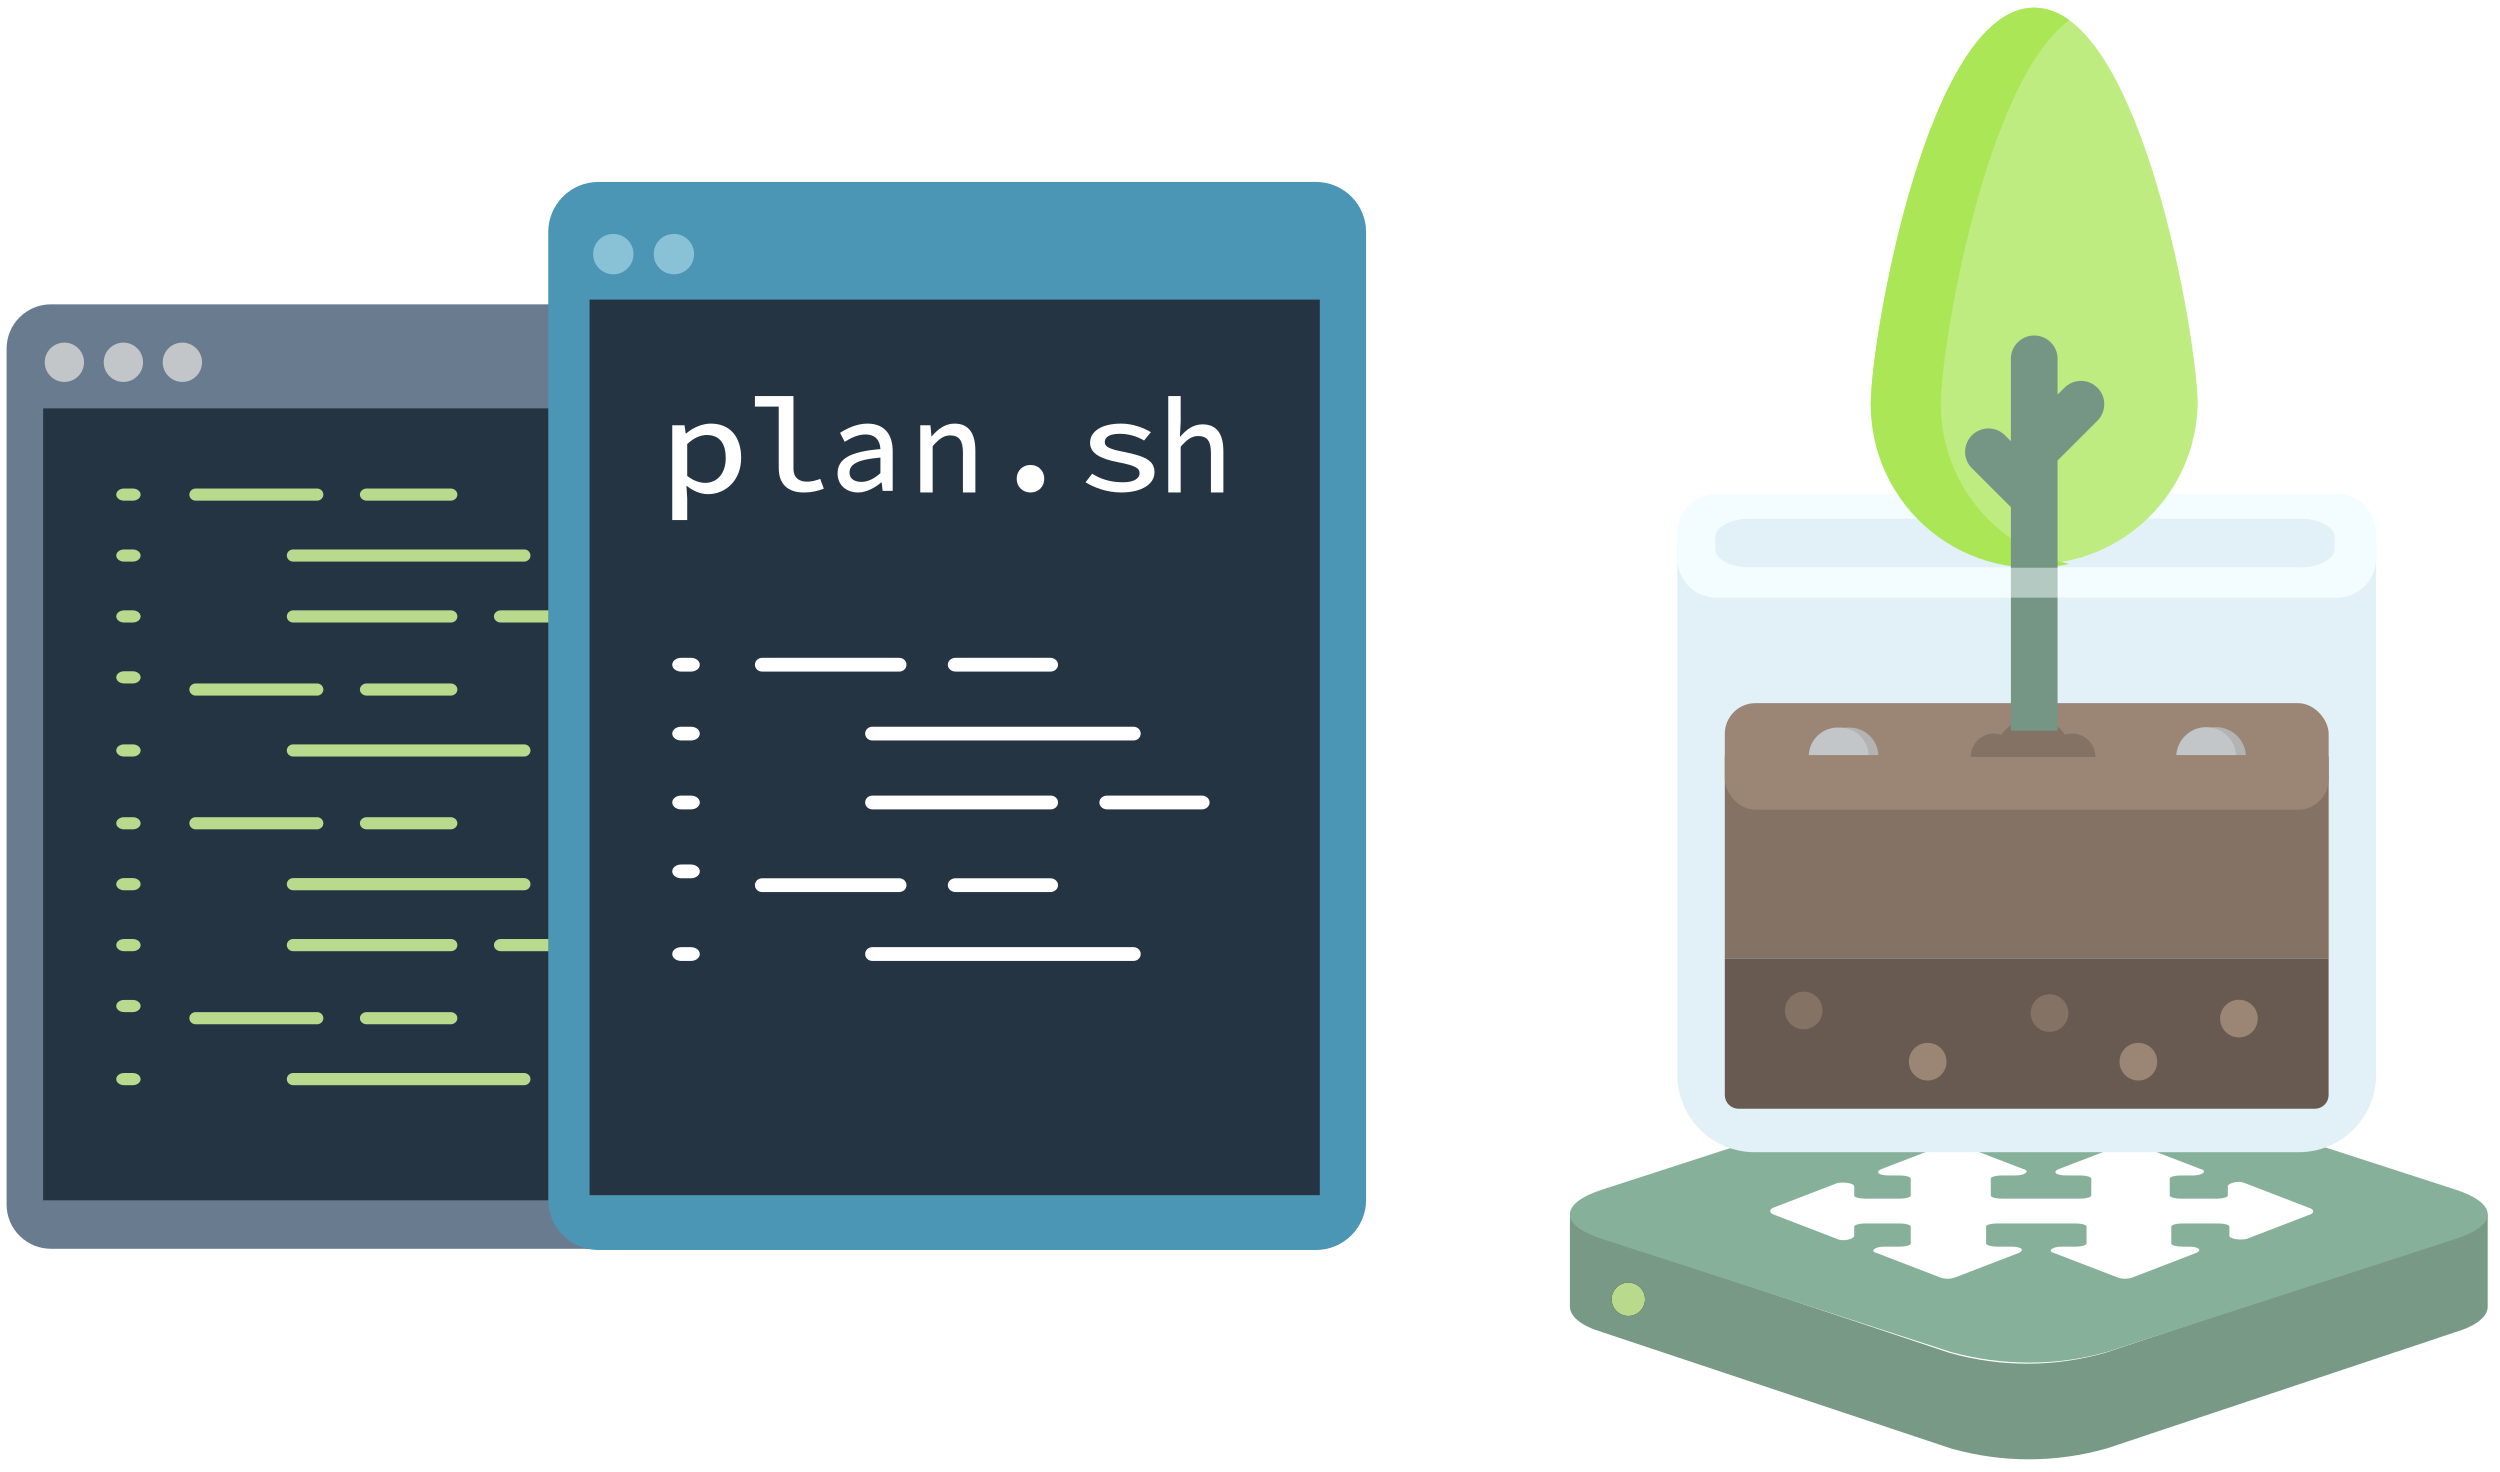 <?xml version="1.0" encoding="UTF-8"?>
<svg width="163px" height="96px" viewBox="0 0 163 96" version="1.1" xmlns="http://www.w3.org/2000/svg" xmlns:xlink="http://www.w3.org/1999/xlink">
    <!-- Generator: Sketch 46.2 (44496) - http://www.bohemiancoding.com/sketch -->
    <title>box1-graph</title>
    <desc>Created with Sketch.</desc>
    <defs>
        <ellipse id="path-1" cx="3.808" cy="15.214" rx="1.088" ry="1.087"></ellipse>
        <filter x="-137.9%" y="-138.0%" width="375.7%" height="376.1%" filterUnits="objectBoundingBox" id="filter-2">
            <feOffset dx="0" dy="0" in="SourceAlpha" result="shadowOffsetOuter1"></feOffset>
            <feGaussianBlur stdDeviation="1" in="shadowOffsetOuter1" result="shadowBlurOuter1"></feGaussianBlur>
            <feColorMatrix values="0 0 0 0 0.725   0 0 0 0 0.855   0 0 0 0 0.553  0 0 0 1 0" type="matrix" in="shadowBlurOuter1"></feColorMatrix>
        </filter>
    </defs>
    <g id="Habitat-SaaS-Onboarding/desktop" stroke="none" stroke-width="1" fill="none" fill-rule="evenodd">
        <g id="Habitat-5-mins-flow-V2---cover" transform="translate(-314, -395)">
            <g id="overview-box" transform="translate(160, 330)">
                <g id="box1-graph" transform="translate(154, 65.5)">
                    <g id="plan" transform="translate(0, 10)">
                        <g id="Group-17">
                            <g id="Group-15-Copy-2" transform="translate(0.43, 8.58)">
                                <path d="M2.896,62.341 C1.296,62.341 0,61.049 0,59.456 L0,3.648 C0,2.054 1.296,0.762 2.896,0.762 L44.255,0.762 C45.854,0.762 47.151,2.054 47.151,3.648 L47.151,59.456 C47.151,61.049 45.854,62.341 44.255,62.341 L2.896,62.341 Z" id="Fill-1" fill="#687B8F"></path>
                                <polygon id="Fill-4" fill="#243442" points="2.383 59.18 44.484 59.18 44.484 7.546 2.383 7.546"></polygon>
                                <path d="M20.236,13.565 L12.334,13.565 C12.103,13.565 11.915,13.388 11.915,13.169 C11.915,12.949 12.103,12.771 12.334,12.771 L20.236,12.771 C20.467,12.771 20.653,12.949 20.653,13.169 C20.653,13.388 20.467,13.565 20.236,13.565" id="Fill-15" fill="#B9DA8D"></path>
                                <path d="M28.947,13.565 L23.481,13.565 C23.235,13.565 23.036,13.388 23.036,13.169 C23.036,12.949 23.235,12.771 23.481,12.771 L28.947,12.771 C29.193,12.771 29.391,12.949 29.391,13.169 C29.391,13.388 29.193,13.565 28.947,13.565" id="Fill-16" fill="#B9DA8D"></path>
                                <path d="M37.685,21.509 L32.218,21.509 C31.972,21.509 31.774,21.331 31.774,21.112 C31.774,20.892 31.972,20.715 32.218,20.715 L37.685,20.715 C37.931,20.715 38.129,20.892 38.129,21.112 C38.129,21.331 37.931,21.509 37.685,21.509" id="Fill-17" fill="#B9DA8D"></path>
                                <path d="M33.742,17.537 L18.687,17.537 C18.457,17.537 18.27,17.359 18.27,17.14 C18.27,16.92 18.457,16.743 18.687,16.743 L33.742,16.743 C33.972,16.743 34.157,16.92 34.157,17.14 C34.157,17.359 33.972,17.537 33.742,17.537" id="Fill-18" fill="#B9DA8D"></path>
                                <path d="M28.973,21.509 L18.689,21.509 C18.457,21.509 18.27,21.331 18.27,21.112 C18.27,20.892 18.457,20.715 18.689,20.715 L28.973,20.715 C29.204,20.715 29.391,20.892 29.391,21.112 C29.391,21.331 29.204,21.509 28.973,21.509" id="Fill-19" fill="#B9DA8D"></path>
                                <path d="M8.226,21.509 L7.662,21.509 C7.379,21.509 7.149,21.331 7.149,21.112 C7.149,20.892 7.379,20.715 7.662,20.715 L8.226,20.715 C8.509,20.715 8.738,20.892 8.738,21.112 C8.738,21.331 8.509,21.509 8.226,21.509" id="Fill-20" fill="#B9DA8D"></path>
                                <path d="M8.226,17.537 L7.662,17.537 C7.379,17.537 7.149,17.36 7.149,17.14 C7.149,16.921 7.379,16.743 7.662,16.743 L8.226,16.743 C8.509,16.743 8.738,16.921 8.738,17.14 C8.738,17.36 8.509,17.537 8.226,17.537" id="Fill-21" fill="#B9DA8D"></path>
                                <path d="M8.226,13.565 L7.662,13.565 C7.379,13.565 7.149,13.388 7.149,13.168 C7.149,12.948 7.379,12.771 7.662,12.771 L8.226,12.771 C8.509,12.771 8.738,12.948 8.738,13.168 C8.738,13.388 8.509,13.565 8.226,13.565" id="Fill-22" fill="#B9DA8D"></path>
                                <path d="M20.236,26.275 L12.334,26.275 C12.103,26.275 11.915,26.097 11.915,25.878 C11.915,25.658 12.103,25.481 12.334,25.481 L20.236,25.481 C20.467,25.481 20.653,25.658 20.653,25.878 C20.653,26.097 20.467,26.275 20.236,26.275" id="Fill-23" fill="#B9DA8D"></path>
                                <path d="M28.947,26.275 L23.481,26.275 C23.235,26.275 23.036,26.097 23.036,25.878 C23.036,25.658 23.235,25.481 23.481,25.481 L28.947,25.481 C29.193,25.481 29.391,25.658 29.391,25.878 C29.391,26.097 29.193,26.275 28.947,26.275" id="Fill-24" fill="#B9DA8D"></path>
                                <path d="M33.742,30.247 L18.687,30.247 C18.457,30.247 18.27,30.07 18.27,29.85 C18.27,29.63 18.457,29.453 18.687,29.453 L33.742,29.453 C33.972,29.453 34.157,29.63 34.157,29.85 C34.157,30.07 33.972,30.247 33.742,30.247" id="Fill-25" fill="#B9DA8D"></path>
                                <path d="M8.226,30.247 L7.662,30.247 C7.379,30.247 7.149,30.069 7.149,29.85 C7.149,29.63 7.379,29.453 7.662,29.453 L8.226,29.453 C8.509,29.453 8.738,29.63 8.738,29.85 C8.738,30.069 8.509,30.247 8.226,30.247" id="Fill-26" fill="#B9DA8D"></path>
                                <path d="M8.226,25.481 L7.662,25.481 C7.379,25.481 7.149,25.304 7.149,25.084 C7.149,24.864 7.379,24.686 7.662,24.686 L8.226,24.686 C8.509,24.686 8.738,24.864 8.738,25.084 C8.738,25.304 8.509,25.481 8.226,25.481" id="Fill-27" fill="#B9DA8D"></path>
                                <path d="M20.236,34.994 L12.334,34.994 C12.103,34.994 11.915,34.817 11.915,34.597 C11.915,34.378 12.103,34.2 12.334,34.2 L20.236,34.2 C20.467,34.2 20.653,34.378 20.653,34.597 C20.653,34.817 20.467,34.994 20.236,34.994" id="Fill-15-Copy" fill="#B9DA8D"></path>
                                <path d="M28.947,34.994 L23.481,34.994 C23.235,34.994 23.036,34.817 23.036,34.597 C23.036,34.378 23.235,34.2 23.481,34.2 L28.947,34.2 C29.193,34.2 29.391,34.378 29.391,34.597 C29.391,34.817 29.193,34.994 28.947,34.994" id="Fill-16-Copy" fill="#B9DA8D"></path>
                                <path d="M37.685,42.938 L32.218,42.938 C31.972,42.938 31.774,42.76 31.774,42.541 C31.774,42.32 31.972,42.143 32.218,42.143 L37.685,42.143 C37.931,42.143 38.129,42.32 38.129,42.541 C38.129,42.76 37.931,42.938 37.685,42.938" id="Fill-17-Copy" fill="#B9DA8D"></path>
                                <path d="M33.742,38.966 L18.687,38.966 C18.457,38.966 18.27,38.788 18.27,38.569 C18.27,38.348 18.457,38.171 18.687,38.171 L33.742,38.171 C33.972,38.171 34.157,38.348 34.157,38.569 C34.157,38.788 33.972,38.966 33.742,38.966" id="Fill-18-Copy" fill="#B9DA8D"></path>
                                <path d="M28.973,42.938 L18.689,42.938 C18.457,42.938 18.27,42.76 18.27,42.541 C18.27,42.32 18.457,42.143 18.689,42.143 L28.973,42.143 C29.204,42.143 29.391,42.32 29.391,42.541 C29.391,42.76 29.204,42.938 28.973,42.938" id="Fill-19-Copy" fill="#B9DA8D"></path>
                                <path d="M8.226,42.938 L7.662,42.938 C7.379,42.938 7.149,42.76 7.149,42.541 C7.149,42.32 7.379,42.143 7.662,42.143 L8.226,42.143 C8.509,42.143 8.738,42.32 8.738,42.541 C8.738,42.76 8.509,42.938 8.226,42.938" id="Fill-20-Copy" fill="#B9DA8D"></path>
                                <path d="M8.226,38.966 L7.662,38.966 C7.379,38.966 7.149,38.789 7.149,38.569 C7.149,38.349 7.379,38.171 7.662,38.171 L8.226,38.171 C8.509,38.171 8.738,38.349 8.738,38.569 C8.738,38.789 8.509,38.966 8.226,38.966" id="Fill-21-Copy" fill="#B9DA8D"></path>
                                <path d="M8.226,34.994 L7.662,34.994 C7.379,34.994 7.149,34.817 7.149,34.597 C7.149,34.377 7.379,34.2 7.662,34.2 L8.226,34.2 C8.509,34.2 8.738,34.377 8.738,34.597 C8.738,34.817 8.509,34.994 8.226,34.994" id="Fill-22-Copy" fill="#B9DA8D"></path>
                                <path d="M20.236,47.704 L12.334,47.704 C12.103,47.704 11.915,47.526 11.915,47.307 C11.915,47.086 12.103,46.909 12.334,46.909 L20.236,46.909 C20.467,46.909 20.653,47.086 20.653,47.307 C20.653,47.526 20.467,47.704 20.236,47.704" id="Fill-23-Copy" fill="#B9DA8D"></path>
                                <path d="M28.947,47.704 L23.481,47.704 C23.235,47.704 23.036,47.526 23.036,47.307 C23.036,47.086 23.235,46.909 23.481,46.909 L28.947,46.909 C29.193,46.909 29.391,47.086 29.391,47.307 C29.391,47.526 29.193,47.704 28.947,47.704" id="Fill-24-Copy" fill="#B9DA8D"></path>
                                <path d="M33.742,51.675 L18.687,51.675 C18.457,51.675 18.27,51.498 18.27,51.278 C18.27,51.058 18.457,50.881 18.687,50.881 L33.742,50.881 C33.972,50.881 34.157,51.058 34.157,51.278 C34.157,51.498 33.972,51.675 33.742,51.675" id="Fill-25-Copy" fill="#B9DA8D"></path>
                                <path d="M8.226,51.675 L7.662,51.675 C7.379,51.675 7.149,51.498 7.149,51.279 C7.149,51.058 7.379,50.881 7.662,50.881 L8.226,50.881 C8.509,50.881 8.738,51.058 8.738,51.279 C8.738,51.498 8.509,51.675 8.226,51.675" id="Fill-26-Copy" fill="#B9DA8D"></path>
                                <path d="M8.226,46.909 L7.662,46.909 C7.379,46.909 7.149,46.732 7.149,46.513 C7.149,46.293 7.379,46.115 7.662,46.115 L8.226,46.115 C8.509,46.115 8.738,46.293 8.738,46.513 C8.738,46.732 8.509,46.909 8.226,46.909" id="Fill-27-Copy" fill="#B9DA8D"></path>
                                <g id="Group-14-Copy-2" transform="translate(2.383, 3.155)" fill-rule="nonzero" fill="#C3C6C8">
                                    <circle id="Oval" cx="1.385" cy="1.385" r="1.282"></circle>
                                    <circle id="Oval" cx="5.232" cy="1.385" r="1.282"></circle>
                                    <circle id="Oval" cx="9.078" cy="1.385" r="1.282"></circle>
                                </g>
                            </g>
                            <g id="Group-16" transform="translate(35.746, 0.397)">
                                <g id="Page-1" transform="translate(0, 0.552)">
                                    <path d="M50.047,70.051 L3.275,70.051 C1.466,70.051 0,68.59 0,66.788 L0,3.676 C0,1.874 1.466,0.412 3.275,0.412 L50.047,0.412 C51.856,0.412 53.322,1.874 53.322,3.676 L53.322,66.788 C53.322,68.59 51.856,70.051 50.047,70.051" id="Fill-1" fill="#4B95B5"></path>
                                    <polygon id="Fill-4" fill="#243442" points="2.695 66.475 50.306 66.475 50.306 8.085 2.695 8.085"></polygon>
                                    <path d="M11.572,18.412 C11.572,17.497 11.198,16.914 10.331,16.914 C9.938,16.914 9.494,17.093 9.06,17.506 L9.06,19.578 C9.464,19.91 9.917,20.035 10.223,20.035 C10.991,20.035 11.572,19.452 11.572,18.412 L11.572,18.412 Z M8.085,16.277 L8.883,16.277 L8.962,16.815 L8.992,16.815 C9.425,16.438 10.025,16.17 10.597,16.17 C11.868,16.17 12.576,17.049 12.576,18.403 C12.576,19.901 11.542,20.771 10.41,20.771 C9.966,20.771 9.445,20.574 9.04,20.234 L9.011,20.234 L9.06,21.023 L9.06,22.458 L8.085,22.458 L8.085,16.277 Z" id="Fill-8" fill="#FFFFFF"></path>
                                    <path d="M15.027,19.065 L15.027,15.063 L13.475,15.063 L13.475,14.373 L15.988,14.373 L15.988,19.118 C15.988,19.71 16.356,19.956 16.88,19.956 C17.142,19.956 17.414,19.894 17.735,19.772 L17.966,20.416 C17.511,20.574 17.191,20.661 16.657,20.661 C15.6,20.661 15.027,20.095 15.027,19.065" id="Fill-9" fill="#FFFFFF"></path>
                                    <path d="M21.657,19.401 L21.657,18.384 C20.103,18.516 19.642,18.848 19.642,19.366 C19.642,19.794 19.998,19.969 20.426,19.969 C20.848,19.969 21.253,19.76 21.657,19.401 M18.865,19.426 C18.865,18.463 19.666,17.999 21.657,17.832 C21.633,17.308 21.374,16.878 20.67,16.878 C20.184,16.878 19.714,17.114 19.327,17.36 L19.027,16.773 C19.463,16.484 20.119,16.17 20.808,16.17 C21.901,16.17 22.458,16.852 22.458,17.981 L22.458,20.556 L21.803,20.556 L21.738,20.004 L21.713,20.004 C21.293,20.355 20.743,20.661 20.2,20.661 C19.44,20.661 18.865,20.179 18.865,19.426" id="Fill-10" fill="#FFFFFF"></path>
                                    <path d="M24.255,16.277 L24.918,16.277 L24.983,16.985 L25.015,16.985 C25.417,16.528 25.867,16.17 26.489,16.17 C27.423,16.17 27.848,16.806 27.848,17.945 L27.848,20.661 L27.037,20.661 L27.037,18.061 C27.037,17.299 26.808,16.94 26.203,16.94 C25.777,16.94 25.475,17.173 25.064,17.64 L25.064,20.661 L24.255,20.661 L24.255,16.277 Z" id="Fill-11" fill="#FFFFFF"></path>
                                    <path d="M30.543,19.764 C30.543,19.242 30.932,18.865 31.442,18.865 C31.949,18.865 32.339,19.242 32.339,19.764 C32.339,20.294 31.949,20.661 31.442,20.661 C30.932,20.661 30.543,20.294 30.543,19.764" id="Fill-12" fill="#FFFFFF"></path>
                                    <path d="M35.034,19.996 L35.462,19.436 C36.014,19.786 36.654,19.996 37.478,19.996 C38.207,19.996 38.555,19.733 38.555,19.409 C38.555,19.103 38.361,18.919 37.168,18.691 C35.917,18.455 35.326,18.069 35.326,17.422 C35.326,16.704 36.033,16.17 37.352,16.17 C38.099,16.17 38.818,16.44 39.292,16.73 L38.846,17.273 C38.391,17.001 37.848,16.835 37.265,16.835 C36.547,16.835 36.285,17.081 36.285,17.378 C36.285,17.71 36.664,17.85 37.585,18.025 C39.138,18.332 39.526,18.691 39.526,19.356 C39.526,20.075 38.749,20.661 37.352,20.661 C36.451,20.661 35.607,20.355 35.034,19.996" id="Fill-13" fill="#FFFFFF"></path>
                                    <path d="M40.424,14.373 L41.234,14.373 L41.234,16.041 L41.185,17.016 L41.21,17.016 C41.587,16.573 42.045,16.219 42.659,16.219 C43.592,16.219 44.018,16.848 44.018,17.975 L44.018,20.661 L43.207,20.661 L43.207,18.089 C43.207,17.336 42.979,16.981 42.372,16.981 C41.947,16.981 41.644,17.212 41.234,17.674 L41.234,20.661 L40.424,20.661 L40.424,14.373 Z" id="Fill-14" fill="#FFFFFF"></path>
                                    <path d="M22.884,32.339 L13.948,32.339 C13.687,32.339 13.475,32.139 13.475,31.891 C13.475,31.642 13.687,31.441 13.948,31.441 L22.884,31.441 C23.146,31.441 23.356,31.642 23.356,31.891 C23.356,32.139 23.146,32.339 22.884,32.339" id="Fill-15" fill="#FFFFFF"></path>
                                    <path d="M32.736,32.339 L26.555,32.339 C26.276,32.339 26.051,32.139 26.051,31.891 C26.051,31.642 26.276,31.441 26.555,31.441 L32.736,31.441 C33.014,31.441 33.238,31.642 33.238,31.891 C33.238,32.139 33.014,32.339 32.736,32.339" id="Fill-16" fill="#FFFFFF"></path>
                                    <path d="M42.617,41.323 L36.435,41.323 C36.157,41.323 35.933,41.121 35.933,40.874 C35.933,40.624 36.157,40.424 36.435,40.424 L42.617,40.424 C42.895,40.424 43.119,40.624 43.119,40.874 C43.119,41.121 42.895,41.323 42.617,41.323" id="Fill-17" fill="#FFFFFF"></path>
                                    <path d="M38.158,36.831 L21.132,36.831 C20.872,36.831 20.661,36.63 20.661,36.382 C20.661,36.133 20.872,35.933 21.132,35.933 L38.158,35.933 C38.418,35.933 38.628,36.133 38.628,36.382 C38.628,36.63 38.418,36.831 38.158,36.831" id="Fill-18" fill="#FFFFFF"></path>
                                    <path d="M32.764,41.323 L21.135,41.323 C20.873,41.323 20.661,41.121 20.661,40.874 C20.661,40.624 20.873,40.424 21.135,40.424 L32.764,40.424 C33.026,40.424 33.238,40.624 33.238,40.874 C33.238,41.121 33.026,41.323 32.764,41.323" id="Fill-19" fill="#FFFFFF"></path>
                                    <path d="M9.302,41.323 L8.665,41.323 C8.345,41.323 8.085,41.121 8.085,40.874 C8.085,40.624 8.345,40.424 8.665,40.424 L9.302,40.424 C9.623,40.424 9.881,40.624 9.881,40.874 C9.881,41.121 9.623,41.323 9.302,41.323" id="Fill-20" fill="#FFFFFF"></path>
                                    <path d="M9.302,36.831 L8.665,36.831 C8.345,36.831 8.085,36.631 8.085,36.382 C8.085,36.134 8.345,35.933 8.665,35.933 L9.302,35.933 C9.623,35.933 9.881,36.134 9.881,36.382 C9.881,36.631 9.623,36.831 9.302,36.831" id="Fill-21" fill="#FFFFFF"></path>
                                    <path d="M9.302,32.339 L8.665,32.339 C8.345,32.339 8.085,32.139 8.085,31.89 C8.085,31.642 8.345,31.441 8.665,31.441 L9.302,31.441 C9.623,31.441 9.881,31.642 9.881,31.89 C9.881,32.139 9.623,32.339 9.302,32.339" id="Fill-22" fill="#FFFFFF"></path>
                                    <path d="M22.884,46.713 L13.948,46.713 C13.687,46.713 13.475,46.511 13.475,46.264 C13.475,46.014 13.687,45.814 13.948,45.814 L22.884,45.814 C23.146,45.814 23.356,46.014 23.356,46.264 C23.356,46.511 23.146,46.713 22.884,46.713" id="Fill-23" fill="#FFFFFF"></path>
                                    <path d="M32.736,46.713 L26.555,46.713 C26.276,46.713 26.051,46.511 26.051,46.264 C26.051,46.014 26.276,45.814 26.555,45.814 L32.736,45.814 C33.014,45.814 33.238,46.014 33.238,46.264 C33.238,46.511 33.014,46.713 32.736,46.713" id="Fill-24" fill="#FFFFFF"></path>
                                    <path d="M38.158,51.204 L21.132,51.204 C20.872,51.204 20.661,51.004 20.661,50.755 C20.661,50.506 20.872,50.306 21.132,50.306 L38.158,50.306 C38.418,50.306 38.628,50.506 38.628,50.755 C38.628,51.004 38.418,51.204 38.158,51.204" id="Fill-25" fill="#FFFFFF"></path>
                                    <path d="M9.302,51.204 L8.665,51.204 C8.345,51.204 8.085,51.003 8.085,50.755 C8.085,50.506 8.345,50.306 8.665,50.306 L9.302,50.306 C9.623,50.306 9.881,50.506 9.881,50.755 C9.881,51.003 9.623,51.204 9.302,51.204" id="Fill-26" fill="#FFFFFF"></path>
                                    <path d="M9.302,45.814 L8.665,45.814 C8.345,45.814 8.085,45.614 8.085,45.366 C8.085,45.117 8.345,44.916 8.665,44.916 L9.302,44.916 C9.623,44.916 9.881,45.117 9.881,45.366 C9.881,45.614 9.623,45.814 9.302,45.814" id="Fill-27" fill="#FFFFFF"></path>
                                </g>
                                <g id="Group-4" transform="translate(2.383, 3.894)" fill-rule="nonzero" fill="#89C2D6">
                                    <circle id="Oval" cx="1.858" cy="1.777" r="1.317"></circle>
                                    <circle id="Oval" cx="5.809" cy="1.777" r="1.317"></circle>
                                </g>
                            </g>
                        </g>
                    </g>
                    <g id="hart" transform="translate(102, 0)">
                        <g id="Group-8-Copy-13" transform="translate(0.359, 69)">
                            <g id="Group-7">
                                <g id="Group-6">
                                    <path d="M59.839,9.671 L59.839,15.698 C59.839,16.321 59.131,16.945 57.715,17.361 L34.972,24.947 C31.638,25.882 28.2,25.882 24.864,24.947 L2.122,17.361 C0.708,16.945 0,16.321 0,15.698 L0,9.671 C0.1,10.19 0.809,10.71 2.022,11.125 L24.764,18.711 C28.1,19.647 31.537,19.647 34.872,18.711 L57.615,11.125 C58.828,10.71 59.534,10.19 59.636,9.671 L59.839,9.671 Z" id="Fill-199" fill="#799987"></path>
                                    <path d="M2.123,11.287 C-0.708,10.378 -0.708,8.964 2.123,8.055 L24.865,0.682 C28.201,-0.227 31.638,-0.227 34.973,0.682 L57.716,8.055 C60.546,8.964 60.546,10.378 57.716,11.287 L34.973,18.659 C31.739,19.568 28.201,19.568 24.865,18.659 L2.123,11.287 Z" id="Fill-202" fill="#87B09A"></path>
                                    <path d="M48.215,9.259 L44.019,7.644 C43.61,7.442 42.894,7.644 42.894,7.846 L42.894,8.451 C42.894,8.552 42.586,8.653 42.178,8.653 L39.824,8.653 C39.414,8.653 39.108,8.552 39.108,8.451 L39.108,7.341 C39.108,7.24 39.414,7.139 39.824,7.139 L40.643,7.139 C41.256,7.139 41.563,6.837 41.155,6.736 L36.958,5.121 C36.651,5.02 36.344,5.02 36.038,5.121 L31.841,6.736 C31.433,6.938 31.739,7.139 32.353,7.139 L33.274,7.139 C33.684,7.139 33.991,7.24 33.991,7.341 L33.991,8.451 C33.991,8.552 33.684,8.653 33.274,8.653 L28.157,8.653 C27.748,8.653 27.441,8.552 27.441,8.451 L27.441,7.341 C27.441,7.24 27.748,7.139 28.157,7.139 L29.079,7.139 C29.692,7.139 29.999,6.837 29.591,6.736 L25.394,5.121 C25.087,5.02 24.781,5.02 24.474,5.121 L20.277,6.736 C19.869,6.938 20.176,7.139 20.789,7.139 L21.505,7.139 C21.915,7.139 22.222,7.24 22.222,7.341 L22.222,8.451 C22.222,8.552 21.915,8.653 21.505,8.653 L19.254,8.653 C18.845,8.653 18.537,8.552 18.537,8.451 L18.537,7.846 C18.537,7.644 17.822,7.543 17.412,7.644 L13.217,9.259 C13.012,9.359 13.012,9.561 13.217,9.662 L17.412,11.277 C17.822,11.479 18.537,11.277 18.537,11.075 L18.537,10.469 C18.537,10.369 18.845,10.268 19.254,10.268 L21.505,10.268 C21.915,10.268 22.222,10.369 22.222,10.469 L22.222,11.579 C22.222,11.68 21.915,11.781 21.505,11.781 L20.482,11.781 C19.869,11.781 19.561,12.084 19.97,12.185 L24.166,13.799 C24.474,13.9 24.781,13.9 25.087,13.799 L29.283,12.185 C29.692,11.983 29.386,11.781 28.771,11.781 L27.851,11.781 C27.441,11.781 27.134,11.68 27.134,11.579 L27.134,10.469 C27.134,10.369 27.441,10.268 27.851,10.268 L32.968,10.268 C33.376,10.268 33.684,10.369 33.684,10.469 L33.684,11.579 C33.684,11.68 33.376,11.781 32.968,11.781 L32.046,11.781 C31.433,11.781 31.126,12.084 31.534,12.185 L35.731,13.799 C36.038,13.9 36.344,13.9 36.651,13.799 L40.848,12.185 C41.256,11.983 40.949,11.781 40.336,11.781 L39.926,11.781 C39.516,11.781 39.209,11.68 39.209,11.579 L39.209,10.469 C39.209,10.369 39.516,10.268 39.926,10.268 L42.279,10.268 C42.69,10.268 42.996,10.369 42.996,10.469 L42.996,11.075 C42.996,11.277 43.713,11.378 44.121,11.277 L48.318,9.662 C48.523,9.561 48.523,9.359 48.215,9.259" id="Fill-203" fill="#FFFFFF"></path>
                                </g>
                            </g>
                            <g id="light-copy">
                                <use fill="black" fill-opacity="1" filter="url(#filter-2)" xlink:href="#path-1"></use>
                                <use fill="#B9DA8D" fill-rule="evenodd" xlink:href="#path-1"></use>
                            </g>
                        </g>
                        <g id="Asset-268-Copy-7" transform="translate(7.359, 0)">
                            <path d="M45.563,35.011 L45.563,69.578 C45.563,72.365 43.301,74.625 40.511,74.625 L5.057,74.625 C3.716,74.626 2.43,74.095 1.481,73.148 C0.533,72.202 -5.27774708e-07,70.918 0,69.578 L0,35.011 L2.439,35.011 L2.439,35.302 C2.439,35.969 3.447,36.515 4.711,36.515 L40.574,36.515 C41.825,36.515 42.847,35.974 42.847,35.302 L42.847,35.011 L45.563,35.011 Z" id="Shape" fill="#E2F0F7" fill-rule="nonzero"></path>
                            <path d="M42.874,35.011 L42.874,35.302 C42.874,35.969 41.851,36.515 40.601,36.515 L4.738,36.515 C3.474,36.515 2.466,35.974 2.466,35.302 L2.466,35.011 L42.874,35.011 Z" id="Shape" fill="#E2F0F7" fill-rule="nonzero"></path>
                            <path d="M42.874,34.518 L42.874,35.302 C42.874,35.969 41.851,36.515 40.601,36.515 L4.738,36.515 C3.474,36.515 2.466,35.974 2.466,35.302 L2.466,34.518 C2.466,33.851 3.474,33.305 4.738,33.305 L40.601,33.305 C41.851,33.309 42.874,33.851 42.874,34.518 Z" id="Shape" fill="#F3FCFF" fill-rule="nonzero"></path>
                            <path d="M42.874,34.518 L42.874,35.302 C42.874,35.969 41.851,36.515 40.601,36.515 L4.738,36.515 C3.474,36.515 2.466,35.974 2.466,35.302 L2.466,34.518 C2.466,33.851 3.474,33.305 4.738,33.305 L40.601,33.305 C41.851,33.309 42.874,33.851 42.874,34.518 Z" id="Shape" fill="#E2F0F7" fill-rule="nonzero"></path>
                            <path d="M42.999,31.706 L2.569,31.706 C1.887,31.704 1.233,31.973 0.751,32.454 C0.269,32.934 -0.001,33.587 -3.51827621e-13,34.268 L-3.51827621e-13,35.906 C-0.001,36.586 0.269,37.238 0.75,37.719 C1.231,38.199 1.884,38.469 2.564,38.468 L42.999,38.468 C44.414,38.465 45.561,37.32 45.563,35.906 L45.563,34.268 C45.561,32.854 44.414,31.709 42.999,31.706 L42.999,31.706 Z M42.874,35.288 C42.874,35.956 41.851,36.502 40.601,36.502 L4.738,36.502 C3.474,36.502 2.466,35.96 2.466,35.288 L2.466,34.518 C2.466,33.851 3.474,33.305 4.738,33.305 L40.601,33.305 C41.851,33.305 42.874,33.847 42.874,34.518 L42.874,35.288 Z" id="Shape" fill="#F3FCFF" fill-rule="nonzero"></path>
                            <rect id="Rectangle-path" fill="#847264" fill-rule="nonzero" x="3.098" y="48.82" width="39.372" height="13.169"></rect>
                            <path d="M3.098,61.989 L42.466,61.989 L42.466,70.895 C42.466,71.389 42.064,71.79 41.569,71.79 L3.994,71.79 C3.499,71.79 3.098,71.389 3.098,70.895 L3.098,61.989 Z" id="Shape" fill="#685A50" fill-rule="nonzero"></path>
                            <path d="M17.923,29.557 L17.918,29.557" id="Shape" stroke="#5C6670" stroke-linecap="round" stroke-linejoin="round"></path>
                            <rect id="Rectangle-path" fill="#9B8676" fill-rule="nonzero" x="3.098" y="45.345" width="39.372" height="6.949" rx="2"></rect>
                            <path d="M37.077,48.73 L33.173,48.73 C33.242,47.706 34.095,46.91 35.123,46.91 C36.151,46.91 37.003,47.706 37.073,48.73 L37.077,48.73 Z" id="Shape" fill="#B3B3B3" fill-rule="nonzero"></path>
                            <path d="M36.436,48.73 L32.536,48.73 C32.606,47.706 33.458,46.91 34.486,46.91 C35.514,46.91 36.367,47.706 36.436,48.73 Z" id="Shape" fill="#C3C6C8" fill-rule="nonzero"></path>
                            <path d="M13.112,48.73 L9.212,48.73 C9.261,47.7 10.131,46.901 11.162,46.939 C12.194,46.901 13.064,47.7 13.112,48.73 Z" id="Shape" fill="#B3B3B3" fill-rule="nonzero"></path>
                            <path d="M12.476,48.73 L8.576,48.73 C8.624,47.7 9.494,46.901 10.526,46.939 C11.557,46.901 12.427,47.7 12.476,48.73 Z" id="Shape" fill="#C3C6C8" fill-rule="nonzero"></path>
                            <ellipse id="Oval" fill="#9B8676" fill-rule="nonzero" cx="30.062" cy="68.723" rx="1.228" ry="1.227"></ellipse>
                            <ellipse id="Oval" fill="#9B8676" fill-rule="nonzero" cx="16.326" cy="68.723" rx="1.228" ry="1.227"></ellipse>
                            <ellipse id="Oval" fill="#847264" fill-rule="nonzero" cx="24.27" cy="65.553" rx="1.228" ry="1.227"></ellipse>
                            <ellipse id="Oval" fill="#9B8676" fill-rule="nonzero" cx="36.62" cy="65.911" rx="1.228" ry="1.227"></ellipse>
                            <ellipse id="Oval" fill="#847264" fill-rule="nonzero" cx="8.244" cy="65.383" rx="1.228" ry="1.227"></ellipse>
                            <path d="M19.128,48.851 L27.264,48.851 C27.264,48.01 26.582,47.329 25.74,47.329 C25.588,47.332 25.437,47.357 25.292,47.405 C24.818,46.721 24.038,46.312 23.205,46.312 C22.372,46.312 21.592,46.721 21.119,47.405 C20.974,47.357 20.823,47.332 20.67,47.329 C20.263,47.324 19.871,47.482 19.581,47.768 C19.291,48.054 19.128,48.444 19.128,48.851 Z" id="Shape" fill="#847264" fill-rule="nonzero"></path>
                            <path d="M23.27,0 C16.322,0 12.615,21.645 12.615,25.854 C12.734,31.648 17.47,36.284 23.272,36.284 C29.075,36.284 33.811,31.648 33.93,25.854 C33.93,21.645 30.219,0 23.27,0 Z" id="Shape" fill="#BFEC80" fill-rule="nonzero"></path>
                            <path d="M17.183,25.854 C17.183,22.133 20.083,4.809 25.556,0.824 C24.903,0.311 24.101,0.022 23.27,0 C16.322,-4.29014738e-16 12.615,21.645 12.615,25.854 C12.602,29.083 14.06,32.142 16.577,34.168 C19.094,36.194 22.396,36.967 25.552,36.269 C20.661,35.189 17.18,30.857 17.183,25.854 Z" id="Shape" fill="#AAE655" fill-rule="nonzero"></path>
                            <path d="M27.394,24.779 C26.8,24.187 25.837,24.187 25.243,24.779 L24.794,25.227 L24.794,22.814 C24.751,22.006 24.082,21.374 23.272,21.374 C22.463,21.374 21.794,22.006 21.751,22.814 L21.751,28.267 L21.302,27.82 C20.699,27.284 19.783,27.311 19.212,27.881 C18.641,28.451 18.615,29.367 19.151,29.969 L21.751,32.566 L21.751,47.145 L24.794,47.145 L24.794,29.526 L27.394,26.929 C27.987,26.335 27.987,25.373 27.394,24.779 L27.394,24.779 Z" id="Shape" fill="#759684" fill-rule="nonzero"></path>
                            <g id="Group" opacity="0.5" transform="translate(0, 34.926)" fill-rule="nonzero" fill="#F3FCFF">
                                <path d="M45.563,0.085 L45.563,0.981 C45.561,2.394 44.414,3.539 42.999,3.542 L2.564,3.542 C1.884,3.543 1.231,3.274 0.75,2.793 C0.269,2.312 -0.001,1.66 -8.47032947e-22,0.981 L-8.47032947e-22,0.085 L2.439,0.085 L2.439,0.376 C2.439,1.043 3.447,1.59 4.711,1.59 L40.574,1.59 C41.825,1.59 42.847,1.048 42.847,0.376 L42.847,0.085 L45.563,0.085 Z" id="Shape"></path>
                            </g>
                        </g>
                    </g>
                </g>
            </g>
        </g>
    </g>
</svg>